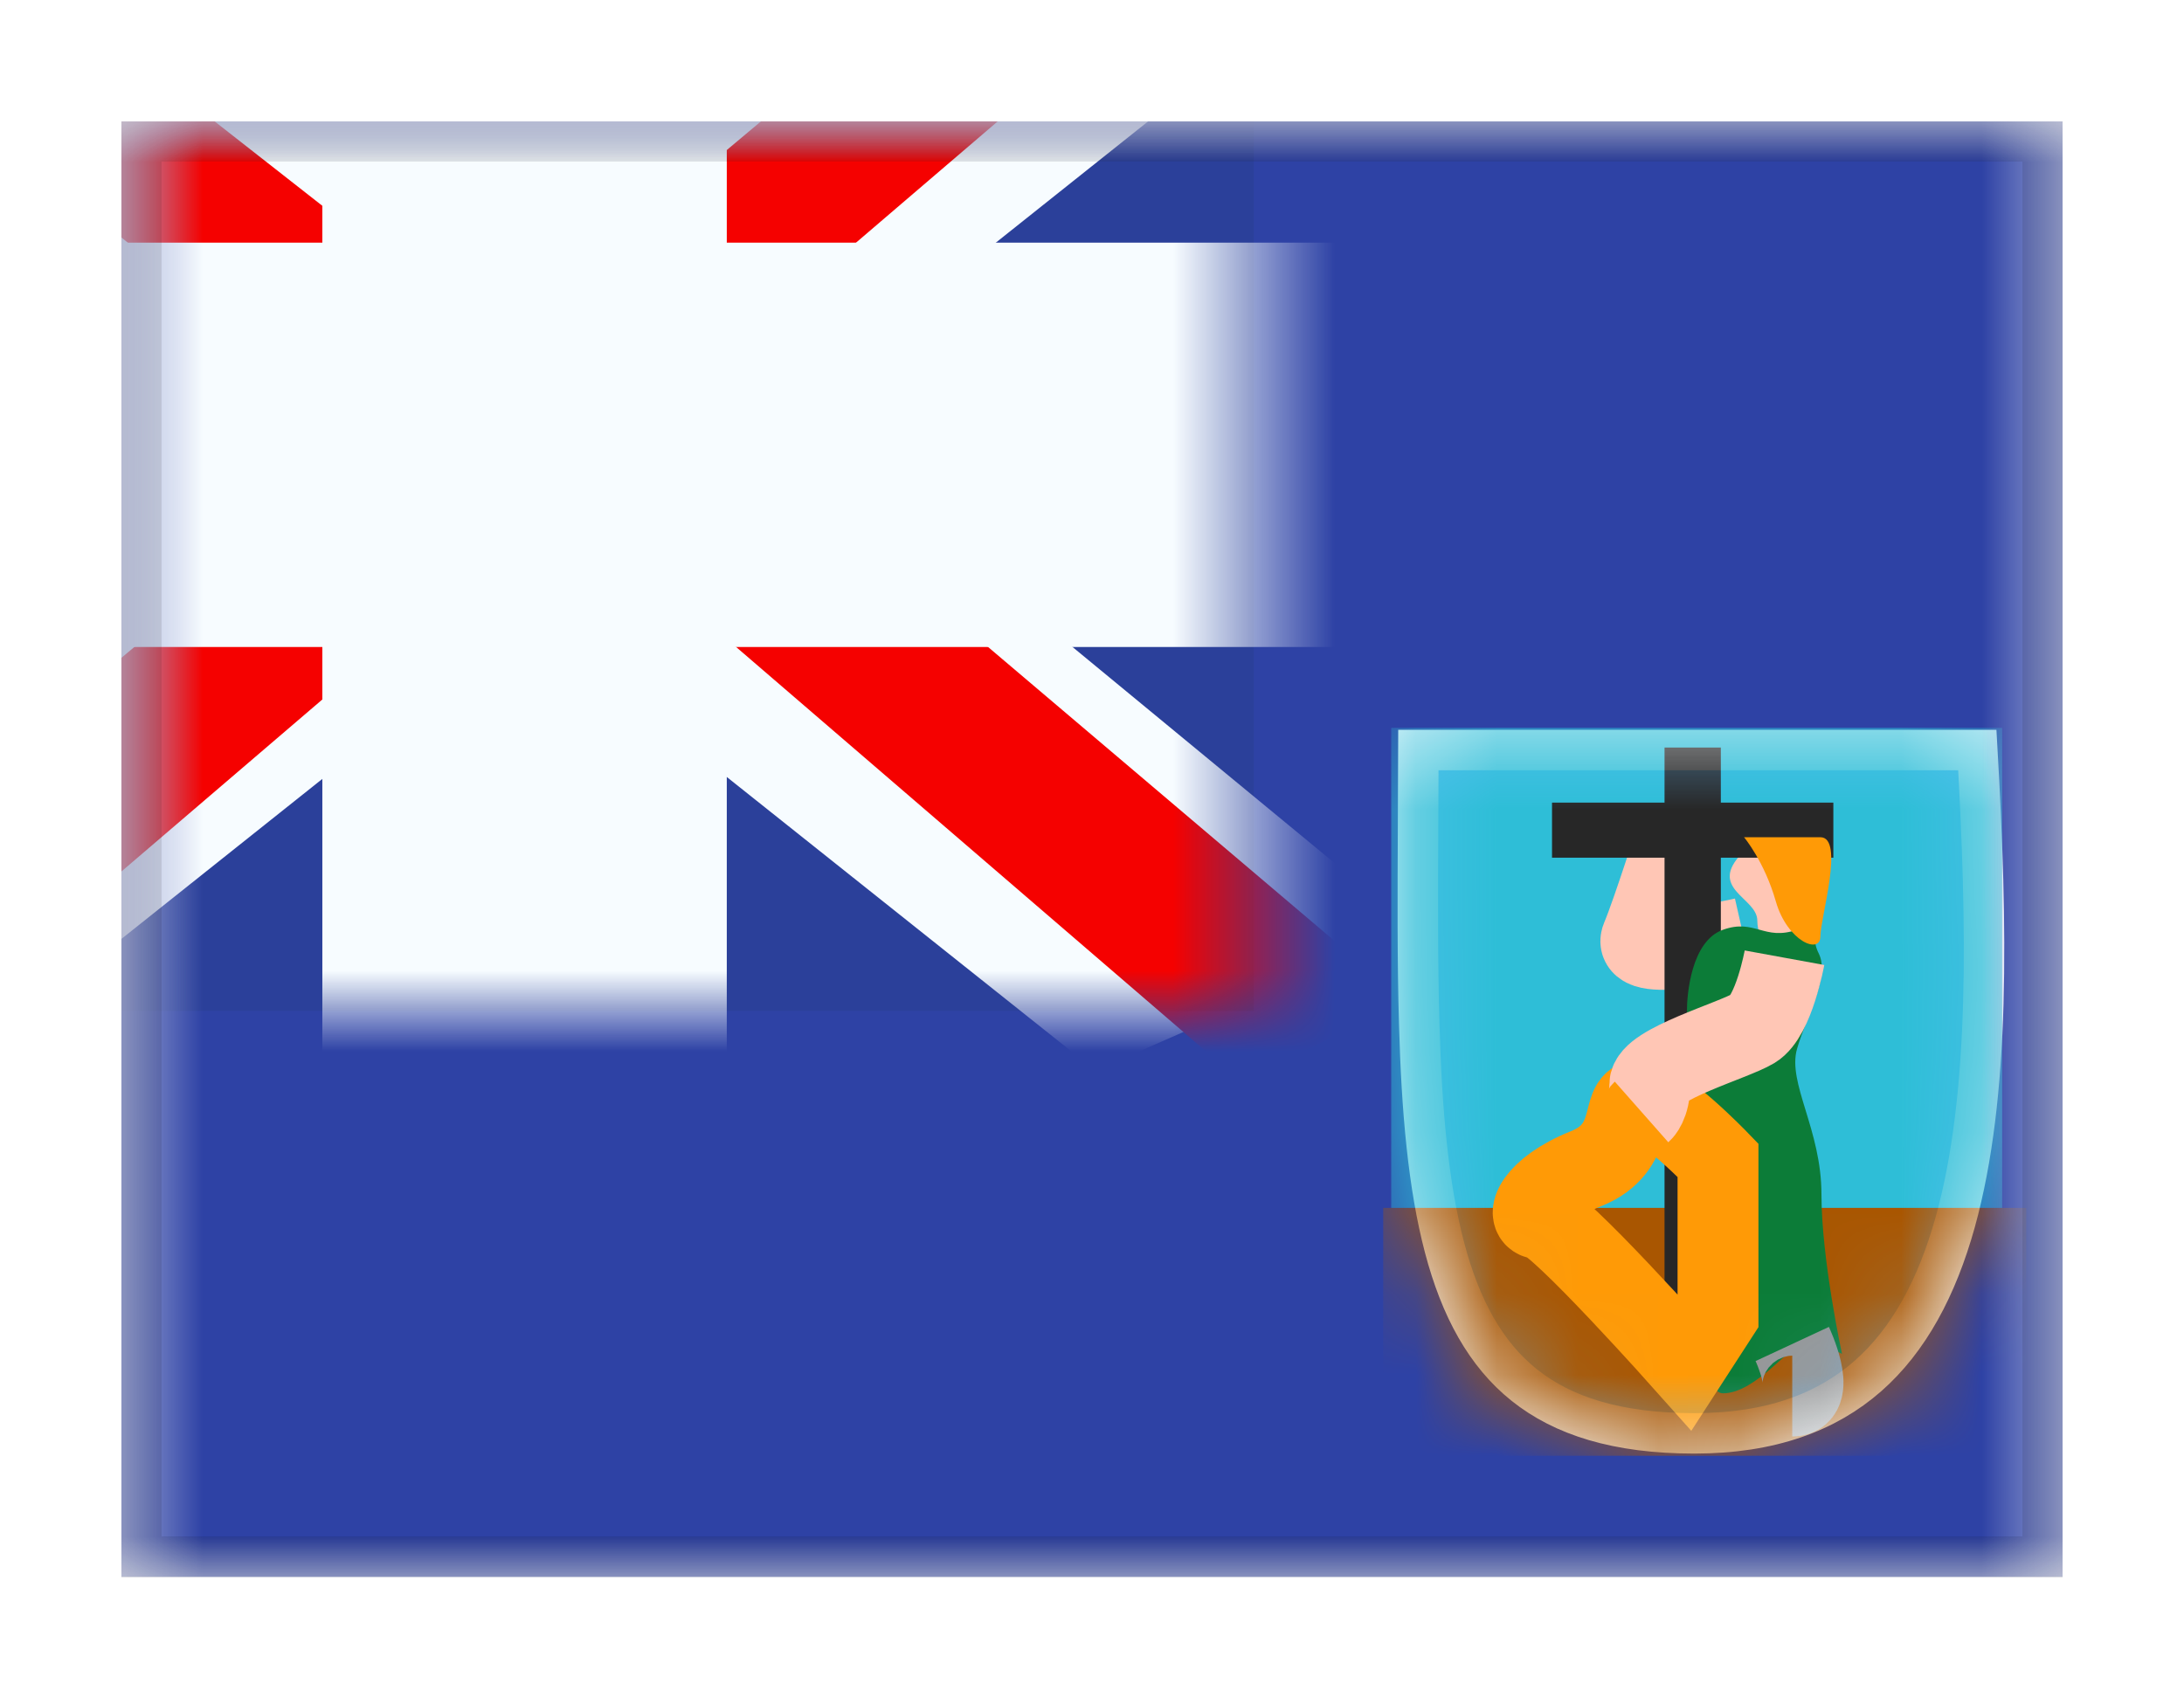 <svg viewBox="0 0 27 21" fill="none" xmlns="http://www.w3.org/2000/svg">
<g filter="url(#filter0_dd_701_21624)">
<g clip-path="url(#clip0_701_21624)">
<mask id="mask0_701_21624" style="mask-type:alpha" maskUnits="userSpaceOnUse" x="1" y="1" width="25" height="18">
<rect x="1.5" y="1" width="24" height="18" fill="white"/>
</mask>
<g mask="url(#mask0_701_21624)">
<path fill-rule="evenodd" clip-rule="evenodd" d="M1.5 1V19H25.5V1H1.5Z" fill="#2E42A5"/>
<mask id="mask1_701_21624" style="mask-type:alpha" maskUnits="userSpaceOnUse" x="1" y="1" width="25" height="18">
<path fill-rule="evenodd" clip-rule="evenodd" d="M1.5 1V19H25.5V1H1.5Z" fill="white"/>
</mask>
<g mask="url(#mask1_701_21624)">
<path d="M20.947 17.223C19.984 17.223 19.317 17.004 18.843 16.625C18.369 16.246 18.057 15.68 17.858 14.924C17.658 14.165 17.575 13.236 17.545 12.153C17.523 11.392 17.527 10.567 17.531 9.681C17.533 9.386 17.534 9.083 17.535 8.774H24.445C24.568 10.936 24.61 13.035 24.172 14.61C23.946 15.42 23.599 16.069 23.09 16.516C22.584 16.959 21.896 17.223 20.947 17.223Z" fill="#6DC2FF" stroke="#F7FCFF" stroke-width="0.5"/>
<mask id="mask2_701_21624" style="mask-type:alpha" maskUnits="userSpaceOnUse" x="17" y="8" width="8" height="10">
<path d="M20.947 17.223C19.984 17.223 19.317 17.004 18.843 16.625C18.369 16.246 18.057 15.68 17.858 14.924C17.658 14.165 17.575 13.236 17.545 12.153C17.523 11.392 17.527 10.567 17.531 9.681C17.533 9.386 17.534 9.083 17.535 8.774H24.445C24.568 10.936 24.61 13.035 24.172 14.61C23.946 15.42 23.599 16.069 23.09 16.516C22.584 16.959 21.896 17.223 20.947 17.223Z" fill="white" stroke="white" stroke-width="0.5"/>
</mask>
<g mask="url(#mask2_701_21624)">
<rect x="17.199" y="8.5" width="7.553" height="5.984" fill="#2EBED7"/>
<rect x="17.1" y="14.435" width="7.95" height="3.065" fill="#A95601"/>
<path d="M21.559 11.098C21.559 11.098 20.159 11.415 20.294 11.098C20.43 10.78 20.792 9.635 20.792 9.635" stroke="#FFC6B5"/>
<path fill-rule="evenodd" clip-rule="evenodd" d="M21.98 11.324C21.98 11.324 21.725 11.168 21.725 10.883C21.725 10.597 21.102 10.491 21.541 10.045C21.98 9.6 22.17 9.796 22.17 10.045C22.17 10.295 22.523 10.883 22.523 10.883L21.98 11.324Z" fill="#FFC6B5"/>
<path fill-rule="evenodd" clip-rule="evenodd" d="M21.274 8.743H20.578V9.424H19.187V10.105H20.578V16.041H21.274V10.105H22.665V9.424H21.274V8.743Z" fill="#272727"/>
<path fill-rule="evenodd" clip-rule="evenodd" d="M22.772 16.241C22.772 16.241 22.518 15.07 22.518 14.268C22.518 13.466 22.095 12.893 22.216 12.469C22.337 12.045 22.629 11.576 22.483 11.286C22.337 10.996 22.625 10.855 22.216 10.996C21.806 11.137 21.696 10.855 21.301 10.996C20.905 11.137 20.855 11.804 20.855 11.995C20.855 12.185 21.031 13.468 21.031 13.868C21.031 14.268 20.886 16.728 21.301 16.728C21.715 16.728 22.167 16.088 22.325 16.088C22.483 16.088 22.772 16.241 22.772 16.241Z" fill="#0C7C38"/>
<path fill-rule="evenodd" clip-rule="evenodd" d="M20.272 13.106C20.02 13.106 20.252 13.693 19.609 13.95C18.966 14.207 18.84 14.57 19.043 14.57C19.245 14.57 20.846 16.369 20.846 16.369L21.239 15.762V13.845C21.239 13.845 20.525 13.106 20.272 13.106Z" stroke="#FF9A06"/>
<path d="M22.157 16.118C22.157 16.118 22.457 16.762 22.157 16.762" stroke="#979797"/>
<path d="M22.061 11.342C22.061 11.342 21.929 12.065 21.678 12.216C21.427 12.367 20.396 12.66 20.396 12.91C20.396 13.159 20.294 13.249 20.294 13.249" stroke="#FFC6B5"/>
<path fill-rule="evenodd" clip-rule="evenodd" d="M21.561 9.852C21.561 9.852 21.813 10.152 21.954 10.646C22.096 11.14 22.505 11.308 22.505 11.077C22.505 10.846 22.807 9.852 22.505 9.852C22.202 9.852 21.561 9.852 21.561 9.852Z" fill="#FF9A06"/>
</g>
<rect x="-2.5" y="-2" width="18" height="14" fill="#2B409A"/>
<mask id="mask3_701_21624" style="mask-type:alpha" maskUnits="userSpaceOnUse" x="-3" y="-2" width="19" height="14">
<rect x="-2.5" y="-2" width="18" height="14" fill="white"/>
</mask>
<g mask="url(#mask3_701_21624)">
<path d="M-4.504 11L-0.543 12.737L15.59 -0.111L17.679 -2.693L13.444 -3.273L6.863 2.263L1.567 5.994L-4.504 11Z" fill="#F7FCFF"/>
<path d="M-3.962 12.217L-1.944 13.225L16.929 -2.933H14.096L-3.962 12.217Z" fill="#F50100"/>
<path d="M17.504 11L13.543 12.737L-2.59 -0.111L-4.679 -2.693L-0.444 -3.273L6.137 2.263L11.433 5.994L17.504 11Z" fill="#F7FCFF"/>
<path d="M17.369 11.873L15.351 12.881L7.315 5.963L4.932 5.19L-4.88 -2.684H-2.047L7.76 5.004L10.365 5.93L17.369 11.873Z" fill="#F50100"/>
<mask id="path-24-outside-1_701_21624" maskUnits="userSpaceOnUse" x="-4.5" y="-4" width="22" height="18" fill="black">
<rect fill="white" x="-4.5" y="-4" width="22" height="18"/>
<path fill-rule="evenodd" clip-rule="evenodd" d="M7.485 -2H5.485V4H-2.5V6H5.485V12H7.485V6H15.5V4H7.485V-2Z"/>
</mask>
<path fill-rule="evenodd" clip-rule="evenodd" d="M7.485 -2H5.485V4H-2.5V6H5.485V12H7.485V6H15.5V4H7.485V-2Z" fill="#F50100"/>
<path d="M5.485 -2V-3.5H3.985V-2H5.485ZM7.485 -2H8.985V-3.5H7.485V-2ZM5.485 4V5.5H6.985V4H5.485ZM-2.5 4V2.5H-4V4H-2.5ZM-2.5 6H-4V7.5H-2.5V6ZM5.485 6H6.985V4.5H5.485V6ZM5.485 12H3.985V13.5H5.485V12ZM7.485 12V13.5H8.985V12H7.485ZM7.485 6V4.5H5.985V6H7.485ZM15.5 6V7.5H17V6H15.5ZM15.5 4H17V2.5H15.5V4ZM7.485 4H5.985V5.5H7.485V4ZM5.485 -0.5H7.485V-3.5H5.485V-0.5ZM6.985 4V-2H3.985V4H6.985ZM-2.5 5.5H5.485V2.5H-2.5V5.5ZM-1 6V4H-4V6H-1ZM5.485 4.5H-2.5V7.5H5.485V4.5ZM6.985 12V6H3.985V12H6.985ZM7.485 10.5H5.485V13.5H7.485V10.5ZM5.985 6V12H8.985V6H5.985ZM15.5 4.5H7.485V7.5H15.5V4.5ZM14 4V6H17V4H14ZM7.485 5.5H15.5V2.5H7.485V5.5ZM5.985 -2V4H8.985V-2H5.985Z" fill="#F7FCFF" mask="url(#path-24-outside-1_701_21624)"/>
</g>
</g>
</g>
</g>
<rect x="1.75" y="1.25" width="23.5" height="17.5" stroke="black" stroke-opacity="0.1" stroke-width="0.5" shape-rendering="crispEdges"/>
</g>
<defs>
<filter id="filter0_dd_701_21624" x="0" y="0" width="27" height="21" filterUnits="userSpaceOnUse" color-interpolation-filters="sRGB">
<feFlood flood-opacity="0" result="BackgroundImageFix"/>
<feColorMatrix in="SourceAlpha" type="matrix" values="0 0 0 0 0 0 0 0 0 0 0 0 0 0 0 0 0 0 127 0" result="hardAlpha"/>
<feOffset dy="0.5"/>
<feGaussianBlur stdDeviation="0.75"/>
<feComposite in2="hardAlpha" operator="out"/>
<feColorMatrix type="matrix" values="0 0 0 0 0 0 0 0 0 0 0 0 0 0 0 0 0 0 0.1 0"/>
<feBlend mode="multiply" in2="BackgroundImageFix" result="effect1_dropShadow_701_21624"/>
<feColorMatrix in="SourceAlpha" type="matrix" values="0 0 0 0 0 0 0 0 0 0 0 0 0 0 0 0 0 0 127 0" result="hardAlpha"/>
<feOffset/>
<feGaussianBlur stdDeviation="0.5"/>
<feComposite in2="hardAlpha" operator="out"/>
<feColorMatrix type="matrix" values="0 0 0 0 0 0 0 0 0 0 0 0 0 0 0 0 0 0 0.11 0"/>
<feBlend mode="multiply" in2="effect1_dropShadow_701_21624" result="effect2_dropShadow_701_21624"/>
<feBlend mode="normal" in="SourceGraphic" in2="effect2_dropShadow_701_21624" result="shape"/>
</filter>
<clipPath id="clip0_701_21624">
<rect x="1.5" y="1" width="24" height="18" fill="white"/>
</clipPath>
</defs>
</svg>